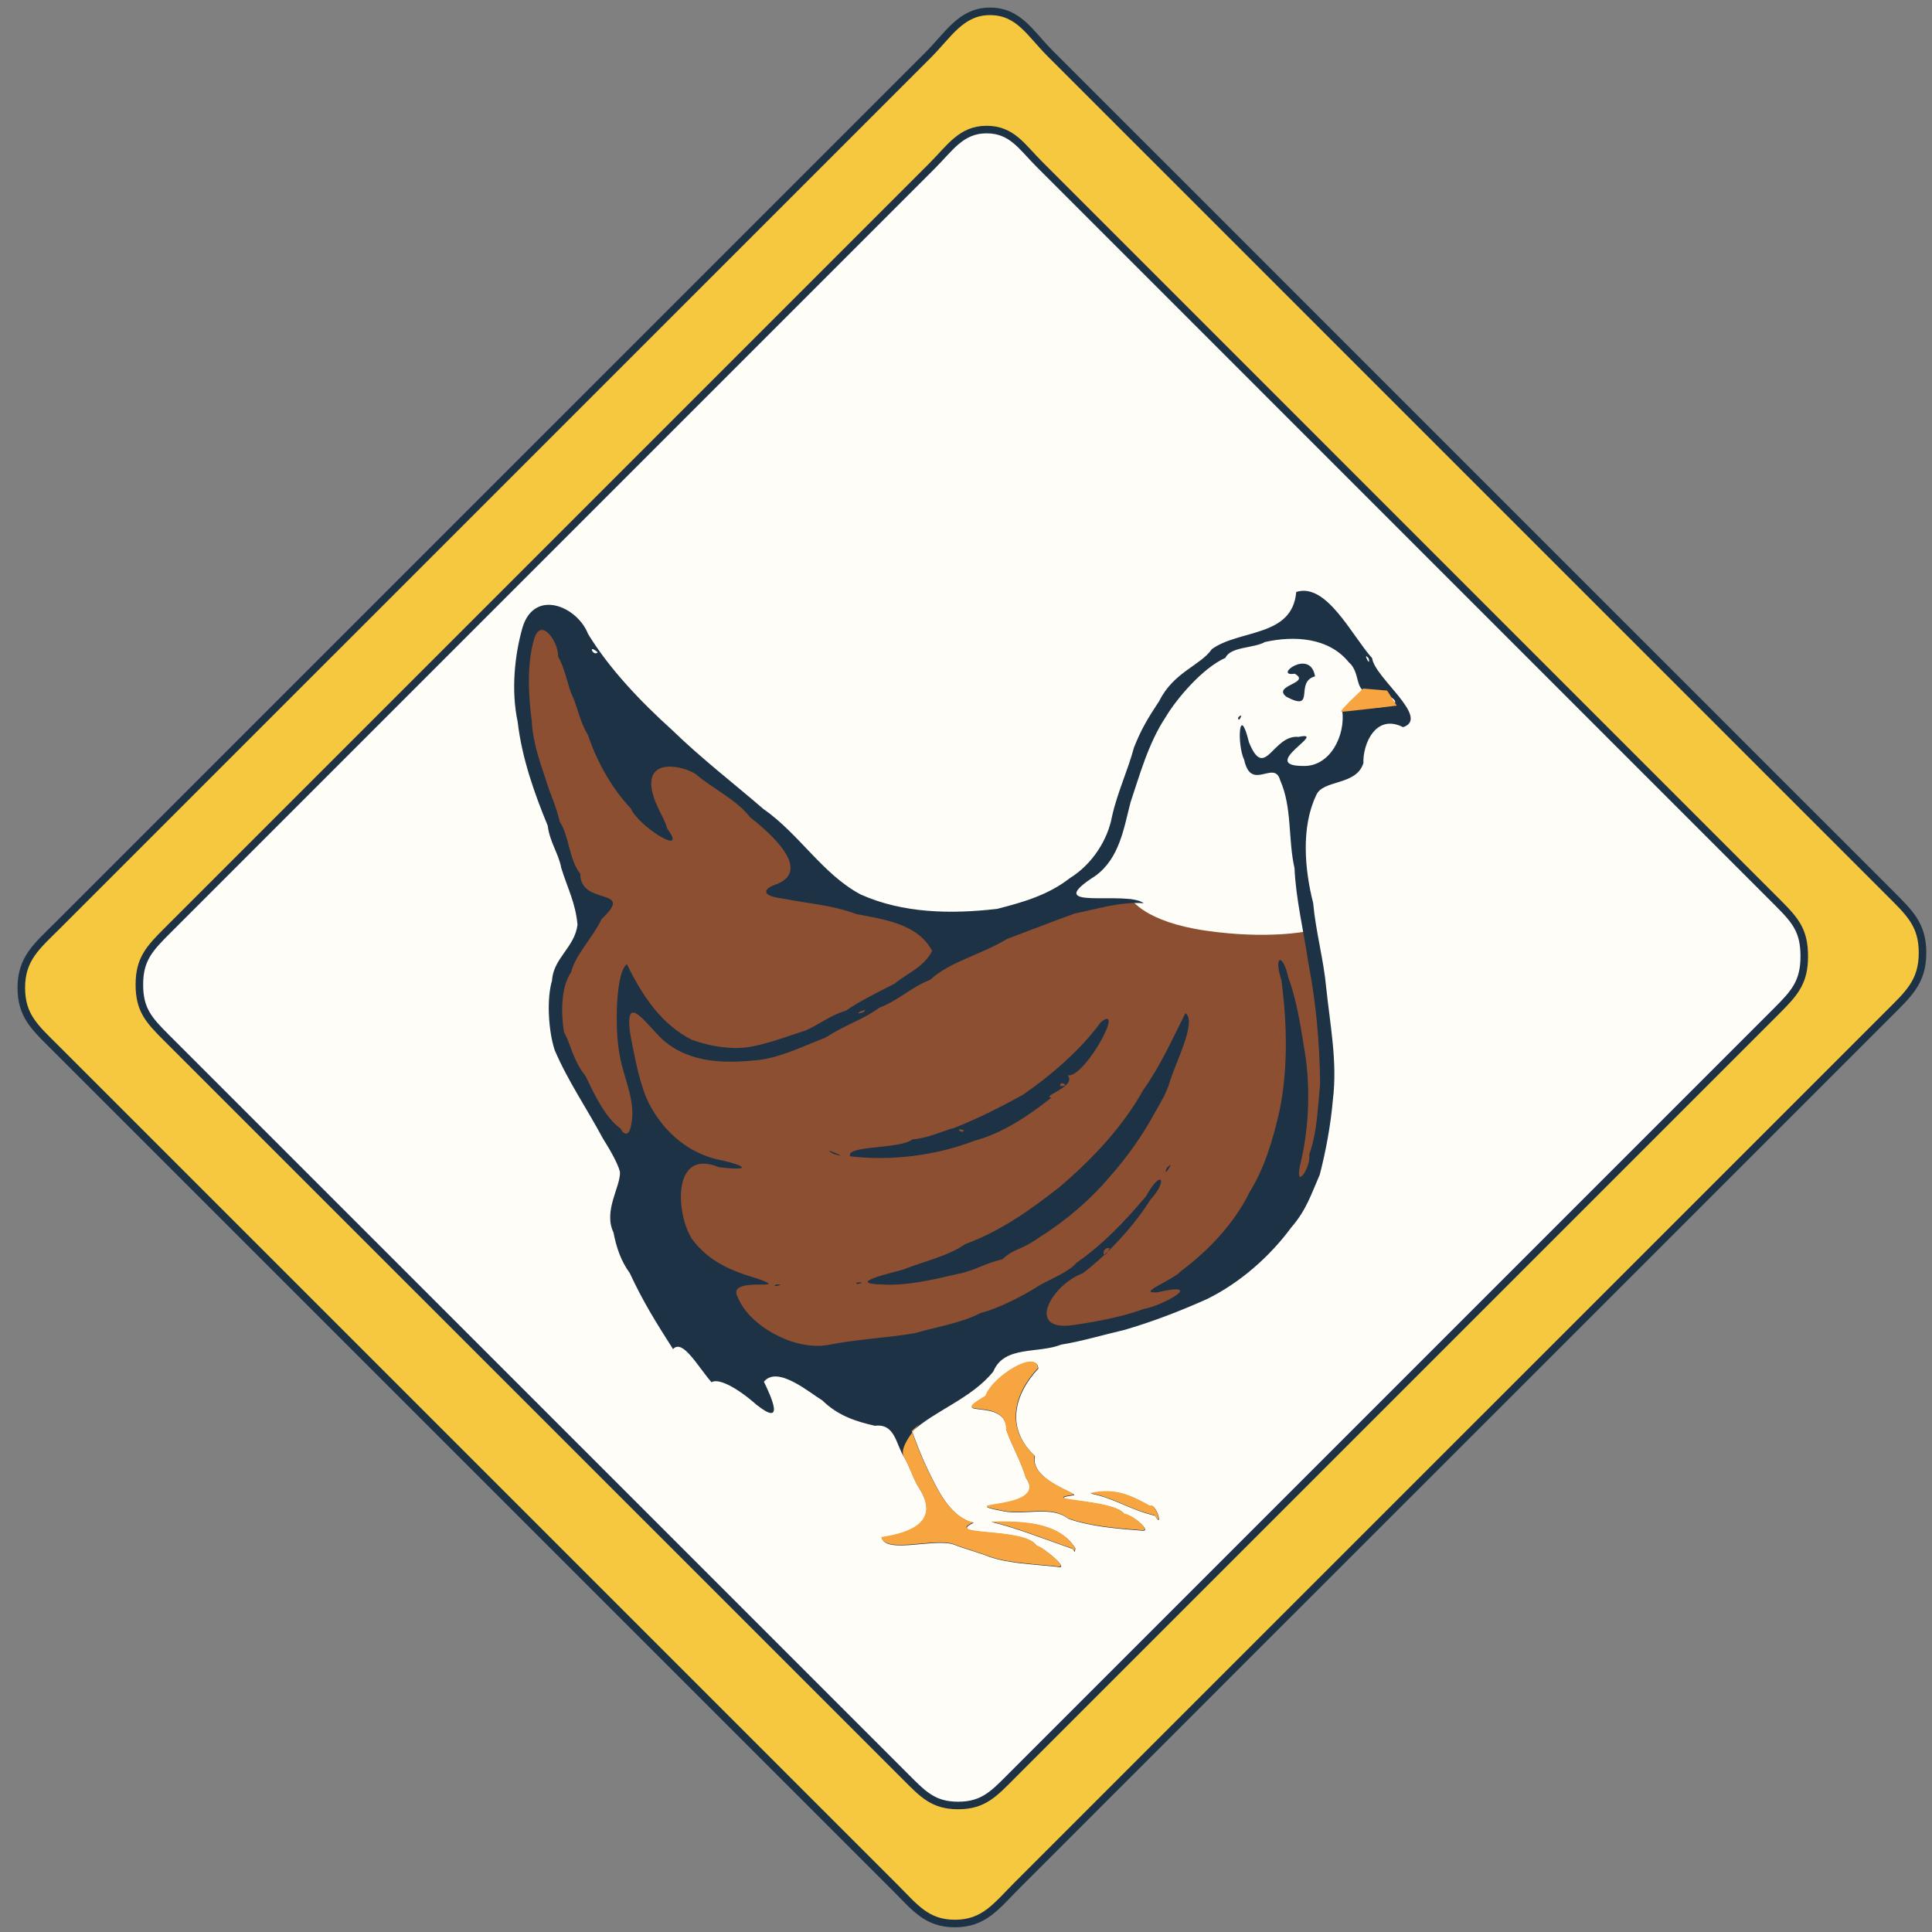 <?xml version="1.0" encoding="UTF-8" standalone="no"?>
<!-- Generator: Adobe Illustrator 27.5.0, SVG Export Plug-In . SVG Version: 6.00 Build 0)  -->

<svg
   version="1.1"
   x="0px"
   y="0px"
   viewBox="0 0 64 64"
   xml:space="preserve"
   id="svg35"
   sodipodi:docname="Poultry Animal Spawner.svg"
   width="64"
   height="64"
   inkscape:version="1.3.2 (091e20e, 2023-11-25, custom)"
   inkscape:export-filename="..\pngs\Poultry Spawner.png"
   inkscape:export-xdpi="96"
   inkscape:export-ydpi="96"
   xmlns:inkscape="http://www.inkscape.org/namespaces/inkscape"
   xmlns:sodipodi="http://sodipodi.sourceforge.net/DTD/sodipodi-0.dtd"
   xmlns="http://www.w3.org/2000/svg"
   xmlns:svg="http://www.w3.org/2000/svg"
   xmlns:rdf="http://www.w3.org/1999/02/22-rdf-syntax-ns#"
   xmlns:cc="http://creativecommons.org/ns#"
   xmlns:dc="http://purl.org/dc/elements/1.1/"><rect x="0" y="0" width="64" height="64" fill="#808080" stroke="none"/><title
   id="title44">Poultry Animal Spawner</title><defs
   id="defs35">
	

	
	

		
		
		
		
		
		
		
		
		
		
		
		
		
		
		
		
		
		
		
		
	</defs><sodipodi:namedview
   id="namedview35"
   pagecolor="#ffffff"
   bordercolor="#000000"
   borderopacity="0.25"
   inkscape:showpageshadow="2"
   inkscape:pageopacity="0.0"
   inkscape:pagecheckerboard="0"
   inkscape:deskcolor="#d1d1d1"
   inkscape:zoom="14.203125"
   inkscape:cx="35.907591"
   inkscape:cy="48.968097"
   inkscape:window-width="2809"
   inkscape:window-height="1580"
   inkscape:window-x="536"
   inkscape:window-y="390"
   inkscape:window-maximized="0"
   inkscape:current-layer="layer1" />


<g
   inkscape:groupmode="layer"
   id="layer1"
   inkscape:label="signage layer"
   style="display:inline"><g
     id="g56"><path
       d="M 32.682,4.293 C 31.843,4.293 31.476,4.897 30.873,5.5 l -1.807,1.807 -1.809,1.809 -1.809,1.807 -7.23,7.23 -7.23,7.23 -1.807,1.809 -1.809,1.807 -1.807,1.809 c -0.603,0.603 -0.947,0.956 -0.947,1.809 1.52e-5,0.825 0.306,1.165 0.889,1.748 l 1.748,1.75 1.75,1.748 1.748,1.75 6.998,6.996 6.996,6.996 1.75,1.748 1.748,1.75 1.75,1.748 c 0.583,0.583 0.924,0.957 1.748,0.957 0.852,-1.5e-5 1.206,-0.413 1.809,-1.016 l 1.807,-1.807 1.809,-1.809 1.807,-1.807 7.23,-7.23 7.23,-7.23 1.807,-1.807 1.809,-1.809 1.807,-1.807 c 0.603,-0.603 0.91,-0.957 0.91,-1.809 1.5e-5,-0.825 -0.269,-1.165 -0.852,-1.748 l -1.748,-1.75 -1.75,-1.75 -1.748,-1.748 -6.996,-6.996 -6.996,-6.998 -1.75,-1.748 -1.748,-1.75 -1.75,-1.748 C 33.847,4.858 33.52,4.293 32.682,4.293 Z"
       style="fill:#fffdf8;stroke:none;stroke-width:0.25;fill-opacity:1"
       id="path56" /><path
       d="M 32.794,0.376 C 31.84,0.376 31.421,1.149 30.734,1.835 l -2.059,2.059 -2.059,2.059 -2.059,2.059 -8.238,8.237 -8.238,8.237 -2.059,2.059 -2.059,2.059 c 0,0 -1.373,1.373 -2.059,2.059 -0.686,0.686 -1.198,1.089 -1.198,2.059 -1.458e-5,0.937 0.463,1.325 1.125,1.987 0.662,0.662 1.987,1.987 1.987,1.987 l 1.987,1.987 1.987,1.987 7.947,7.947 7.947,7.947 1.987,1.987 1.987,1.987 c 0,0 1.325,1.325 1.987,1.987 0.662,0.662 1.05,1.194 1.987,1.194 0.971,1.5e-5 1.373,-0.58 2.059,-1.267 0.686,-0.686 2.059,-2.059 2.059,-2.059 l 2.059,-2.059 2.059,-2.059 8.238,-8.237 8.238,-8.237 2.059,-2.059 2.059,-2.059 c 0,0 1.373,-1.373 2.059,-2.059 0.686,-0.686 1.163,-1.089 1.163,-2.059 1.5e-5,-0.937 -0.428,-1.325 -1.09,-1.987 -0.662,-0.662 -1.987,-1.987 -1.987,-1.987 L 58.622,25.605 56.636,23.618 48.688,15.671 40.741,7.723 38.754,5.736 36.767,3.75 34.78,1.763 C 34.118,1.1 33.747,0.376 32.794,0.376 Z M 32.681,4.292 c 0.838,1.53e-5 1.166,0.565 1.749,1.149 l 1.749,1.749 1.749,1.749 1.749,1.749 6.996,6.997 6.996,6.997 1.749,1.749 1.749,1.749 c 0,0 1.166,1.166 1.749,1.749 0.583,0.583 0.852,0.925 0.852,1.749 -1.6e-5,0.852 -0.308,1.205 -0.911,1.808 -0.603,0.603 -1.808,1.808 -1.808,1.808 l -1.808,1.808 -1.808,1.808 -7.23,7.23 -7.23,7.23 -1.808,1.808 -1.808,1.808 c 0,0 -1.205,1.205 -1.808,1.808 -0.603,0.603 -0.955,1.015 -1.808,1.015 -0.825,1.5e-5 -1.166,-0.374 -1.749,-0.957 -0.583,-0.583 -1.749,-1.749 -1.749,-1.749 l -1.749,-1.749 -1.749,-1.749 -6.997,-6.996 -6.997,-6.996 -1.749,-1.749 -1.749,-1.749 c 0,0 -1.166,-1.166 -1.749,-1.749 -0.583,-0.583 -0.887,-0.924 -0.887,-1.749 -1.58e-5,-0.852 0.343,-1.205 0.946,-1.808 0.603,-0.603 1.808,-1.808 1.808,-1.808 l 1.808,-1.808 1.808,-1.808 7.231,-7.231 7.231,-7.231 1.808,-1.808 1.808,-1.808 1.808,-1.808 c 0.603,-0.603 0.969,-1.207 1.808,-1.207 z"
       style="fill:#f6c840;fill-opacity:1;stroke:#1d3244;stroke-width:0.25;stroke-opacity:1"
       id="path55"
       sodipodi:nodetypes="zzcccccccssscccccccssscccccccsssccccccczzzzcccccccssscccccccssscccccccsssccccccczz"
       inkscape:label="holder" /></g></g><g
   id="g45"
   style="display:inline;fill:#1d3244;fill-opacity:1;stroke:none;stroke-opacity:1"
   inkscape:label="poultry"
   transform="matrix(0.725,0,0,0.725,8.818,12.433)"><path
     style="fill:#8c4f31;fill-opacity:1;stroke:none;stroke-width:0.3;stroke-dasharray:none;stroke-opacity:1"
     d="m 12.375,11.281 9.531,8.344 4.531,4.5 5.594,1.25 7.5,-1.438 c 0,0 0.594,1.031 3.406,1.438 2.812,0.406 4.594,0.031 4.594,0.031 0,0 1.031,4.344 1.062,5.625 0.031,1.281 -0.844,5.438 -0.844,5.438 0,0 -4.438,5.375 -5.531,5.781 -1.094,0.406 -7.75,1.906 -7.75,1.906 l -10.25,0.625 L 21.438,43.125 16.125,35.188 c 0,0 -2.094,-2.969 -2.75,-4.812 -0.656,-1.844 1.25,-5.062 1.25,-5.062 L 14,22.469 c 0,0 -1.375,-3.062 -1.75,-4.969 -0.375,-1.906 -0.5,-3.969 -0.5,-3.969 z"
     id="path52" /><path
     style="display:inline;fill:#1d3244;fill-opacity:1;stroke:none;stroke-opacity:1"
     d="m 36.102,54.437 c -1.081,-0.116 -2.337,-0.146 -3.261,-0.531 -0.488,-0.174 -0.944,-0.296 -1.463,-0.494 -0.897,-0.27 -3.066,0.449 -3.259,-0.309 1.396,-0.205 2.69,-0.731 1.716,-2.263 -0.271,-0.411 -0.435,-1.012 -0.67,-1.381 -0.394,-0.588 -0.414,-1.582 -1.353,-1.462 -0.907,-0.205 -1.702,-0.476 -2.398,-1.157 -0.572,-0.342 -2.052,-1.621 -2.672,-0.856 0.353,0.732 0.972,2.097 -0.345,1.047 -0.924,-0.813 -1.748,-1.218 -2.048,-1.022 -0.634,-0.725 -1.32,-2 -1.76,-1.515 -0.792,-1.242 -1.379,-2.184 -1.973,-3.467 -0.413,-0.564 -0.621,-1.199 -0.748,-1.863 -0.478,-0.998 0.34,-2.106 0.295,-2.774 -0.115,-0.441 -0.521,-1.111 -0.781,-1.525 -0.711,-1.334 -1.593,-2.61 -2.201,-4.034 -0.296,-0.917 -0.368,-2.352 -0.12,-3.18 0.059,-1.026 1.032,-1.505 1.164,-2.547 -0.095,-1.021 -0.466,-1.69 -0.746,-2.605 -0.11,-0.631 -0.529,-1.18 -0.615,-1.919 -0.596,-1.442 -1.182,-3.081 -1.374,-4.75 -0.306,-1.43 -0.138,-3.051 0.222,-4.31 0.553,-1.803 2.514,-0.948 2.993,0.295 0.97,1.589 2.394,3.086 3.845,4.395 1.325,1.29 2.862,2.475 4.167,3.604 1.631,1.131 2.705,2.983 4.451,3.91 1.922,0.856 4.106,0.902 6.23,0.655 1.161,-0.297 2.327,-0.626 3.316,-1.401 1.038,-0.641 1.736,-1.755 1.934,-2.827 0.242,-1.089 0.728,-2.113 1.001,-3.142 0.322,-0.812 0.613,-1.31 1.16,-2.136 0.655,-1.316 1.881,-1.612 2.4,-2.363 1.277,-0.914 3.675,-0.533 3.855,-2.611 1.382,-0.444 2.536,1.987 3.469,3.027 0.107,0.888 2.679,2.728 1.412,3.152 -1.228,-0.634 -1.843,0.741 -1.812,1.642 -0.33,1.05 -1.866,0.737 -2.159,1.473 -0.699,1.463 -0.523,3.403 -0.137,4.918 0.119,1.312 0.476,2.569 0.595,3.854 0.174,1.695 0.521,3.4 0.307,5.13 -0.102,1.184 -0.331,2.387 -0.599,3.425 -0.395,0.905 -0.613,1.621 -1.306,2.419 -0.972,1.317 -2.326,2.521 -3.845,3.267 -1.211,0.544 -2.494,1.038 -3.767,1.409 -0.971,0.226 -1.977,0.527 -2.897,0.674 -1.044,0.42 -2.609,0.03 -3.099,1.223 -0.973,1.227 -2.708,1.807 -3.713,2.751 0.327,0.892 0.623,1.604 1.066,2.441 0.176,0.326 0.766,1.52 1.75,1.727 -1.409,0.633 2.361,0.214 2.867,1.047 0.293,0.054 1.65,1.17 0.908,0.959 z M 25.832,44.273 c 1.224,-0.236 2.56,-0.292 3.799,-0.507 0.931,-0.274 2.137,-0.458 3.005,-0.921 0.933,-0.241 2.069,-0.856 2.734,-1.288 0.526,-0.287 1.321,-0.607 1.643,-0.999 1.176,-0.814 2.204,-1.877 3.187,-3.047 0.736,-1.326 0.993,-0.682 0.2,0.156 -0.721,1.157 -1.898,2.456 -3.091,3.361 -1.458,0.541 -2.699,2.775 -0.286,2.345 1.022,-0.15 2.165,-0.375 3.072,-0.714 0.826,-0.128 2.916,-1.283 0.624,-0.762 -1.008,0.077 0.75,-0.571 1.076,-0.966 1.281,-0.955 2.451,-2.2 3.148,-3.628 0.698,-1.131 1.061,-2.406 1.353,-3.676 0.399,-1.918 0.35,-4.03 0.092,-5.982 -0.38,-1.2 0.081,-1.221 0.31,-0.145 0.329,0.872 0.543,2.045 0.708,3.111 0.332,1.816 0.255,3.801 -0.175,5.516 -0.221,1.122 0.509,0.08 0.427,-0.531 0.361,-0.978 0.386,-2.1 0.497,-3.216 -0.017,-1.922 -0.197,-3.795 -0.55,-5.609 -0.201,-1.386 -0.555,-2.82 -0.62,-4.253 -0.301,-1.332 -0.101,-2.767 -0.656,-4.018 -0.265,-0.962 -1.32,0.549 -1.642,-0.926 -0.344,-0.719 -0.235,-2.654 0.217,-0.807 0.735,1.803 1.08,-0.361 2.267,-0.246 1.421,-0.296 -1.901,1.336 0.226,1.328 1.215,0.03 1.928,-1.394 1.769,-2.541 0.663,-0.148 3.92,0.011 1.595,-0.901 -1.16,0.322 -0.658,-0.753 -1.293,-1.293 -0.915,-1.139 -2.503,-1.227 -3.834,-0.928 -0.511,0.292 -1.577,0.206 -1.804,0.722 -1.048,0.466 -2.238,1.875 -2.734,2.711 -0.79,1.191 -1.186,2.652 -1.603,3.891 -0.302,1.151 -0.492,2.549 -1.604,3.359 -2.607,1.665 1.403,0.639 2.208,1.251 -1.084,-0.078 -2.194,0.282 -3.146,0.468 -0.99,0.352 -2.095,0.79 -3.103,1.166 -1.178,0.721 -2.622,1.037 -3.508,1.866 -0.846,0.321 -1.469,0.957 -2.334,1.278 -0.798,0.583 -1.382,0.685 -2.47,1.371 -0.894,0.34 -1.831,0.813 -2.849,0.991 -1.644,0.204 -3.325,0.193 -4.568,-0.903 -0.709,-0.652 -1.789,-2.307 -1.477,-0.214 0.201,1.015 0.334,1.816 0.696,2.798 0.61,1.416 1.819,2.613 3.467,2.926 1.095,0.24 1.421,0.499 -0.122,0.313 -2.141,-0.889 -1.979,2.125 -1.22,3.295 0.778,1.036 1.808,1.453 2.984,1.798 1.704,0.613 -1.47,-0.167 -0.901,0.845 0.306,0.781 1.13,1.431 1.832,1.764 0.661,0.345 1.618,0.59 2.451,0.391 z m -2.567,-2.723 c 0.566,-0.062 -0.186,0.173 0,0 z m 4.9,-0.007 c -1.773,-0.047 0.44,-0.532 0.955,-0.689 0.962,-0.384 2.058,-0.614 2.82,-1.159 1.575,-0.568 2.959,-1.546 4.309,-2.606 1.483,-1.262 2.89,-2.75 3.826,-4.436 0.785,-1.102 1.309,-2.286 1.925,-3.51 0.56,0.374 -0.522,2.398 -0.737,3.221 -0.172,0.499 -0.386,0.852 -0.646,1.303 -0.582,1.072 -1.258,2.037 -2.092,2.972 -0.826,0.985 -1.935,1.955 -3.188,2.742 -0.98,0.684 -1.063,0.443 -1.703,1.008 -0.76,0.176 -1.347,0.549 -2.019,0.668 -1.043,0.236 -2.291,0.551 -3.451,0.486 z m -1.175,-0.091 c 0.566,-0.062 -0.186,0.173 0,0 z m 14.155,-5.222 c 0.485,-0.532 -0.235,0.574 0,0 z m -14.461,-0.544 c -0.234,-0.509 2.281,-0.319 2.844,-0.774 0.702,-0.048 1.418,-0.402 1.892,-0.518 1.076,-0.421 2.155,-0.967 3.161,-1.523 1.314,-0.912 2.631,-2.052 3.554,-3.314 1.144,-0.916 -0.731,2.556 -1.511,2.427 0.424,0.521 -1.246,0.957 -0.747,1.02 -1.052,0.835 -2.23,1.627 -3.532,1.975 -1.678,0.654 -3.779,0.935 -5.66,0.706 z m 5.2,-1.186 c -0.484,-0.167 -0.07,0.202 0,0 z m 4.634,-2.059 c -0.192,-0.284 -0.439,0.168 0,0 z m -10.588,3.136 c -0.813,-0.428 0.993,0.304 0,0 z m 18.48,-19.938 c 0.301,-0.327 -0.004,0.33 0,0 z m 2.207,-0.949 c -0.686,-0.526 1.156,-0.62 0.377,-1.056 -1.02,0.159 0.711,-1.196 0.929,0.12 -0.957,0.255 0.067,1.656 -1.305,0.936 z M 38.537,39.877 c -0.424,-0.065 -0.311,0.719 0,0 z M 16.654,34.357 c 0.298,-1.18 -0.349,-2.247 -0.515,-3.37 -0.215,-1.102 -0.174,-3.755 0.345,-4.077 0.684,1.408 1.555,2.738 2.965,3.453 0.854,0.301 1.982,0.518 3.001,0.249 0.725,-0.16 1.452,-0.44 2.197,-0.677 0.638,-0.281 1.123,-0.694 1.843,-0.906 0.586,-0.411 1.428,-0.828 2.224,-1.232 0.588,-0.491 1.337,-0.749 1.714,-1.497 C 29.766,25.037 28.166,24.854 26.946,24.612 25.849,24.198 24.74,24.134 23.607,23.908 22.587,23.784 22.672,23.456 23.376,23.231 24.938,22.55 22.95,20.851 22.107,20.189 21.474,19.37 20.388,18.883 19.627,18.223 c -0.558,-0.372 -2.281,-0.776 -2.003,0.734 0.153,0.744 0.561,1.229 0.698,1.75 1.008,1.362 -1.339,-0.118 -1.66,-0.916 -0.907,-0.957 -1.567,-2.186 -1.958,-3.351 -0.403,-0.669 -0.453,-1.254 -0.771,-1.924 -0.184,-0.494 -0.308,-1.172 -0.595,-1.666 0.026,-0.675 -0.794,-1.846 -1.098,-0.793 -0.334,1.148 -0.263,2.515 -0.105,3.746 0.047,0.949 0.378,1.895 0.645,2.678 0.175,0.615 0.476,1.19 0.631,1.917 0.425,0.605 0.429,1.76 0.94,2.372 -0.004,1.519 2.56,0.58 0.973,2.075 -0.379,0.82 -1.201,1.632 -1.393,2.43 -0.463,0.664 -0.464,1.825 -0.329,2.716 0.33,0.617 0.428,1.333 0.987,2.018 0.335,0.699 0.892,1.924 1.61,2.411 0.1,0.228 0.339,0.403 0.455,-0.063 z m 10.701,-5.368 c -0.694,0.238 0.038,0.184 0,0 z M 50.375,12.937 c -0.314,-0.386 0.107,0.486 0,0 z M 15.147,12.658 c -0.485,-0.425 -0.201,0.214 0,0 z m 21.701,40.968 c -1.121,-0.393 -2.7,-1.008 -3.712,-1.23 1.331,-0.023 3.078,-0.024 3.837,1.205 l -0.028,0.166 -0.097,-0.141 z m 3.147,-0.839 c -1.115,-0.084 -2.35,-0.19 -3.336,-0.539 -0.795,-0.619 -1.994,-0.146 -2.984,-0.348 -2.455,-0.463 2.128,-0.009 1.044,-1.513 -0.215,-0.749 -0.62,-1.416 -0.894,-2.191 0.041,-1.548 -2.815,-0.446 -0.946,-1.548 0.326,-0.904 2.348,-2.143 2.402,-1.263 -1.089,1.158 -1.526,2.737 -0.153,3.995 -0.26,1.105 2.07,1.741 1.766,1.793 -1.719,0.243 1.923,0.205 2.315,0.865 0.323,-0.01 1.34,0.827 0.786,0.749 z m 0.614,-0.681 c -1.096,-0.25 -1.863,-0.806 -2.939,-1.012 1.105,-0.255 1.816,0.07 2.728,0.581 0.262,-0.177 0.617,1.1 0.211,0.431 z"
     id="path47"
     sodipodi:nodetypes="ccccccccccccccccccccccccccccccccccccccccccccccccccccsccccccccccccccccccccccccccccccccccccccccccccccccccsscccccccccccccccccccsccccccccscccccccccccccccccccccccccccccccccccccccccccccccccccsccccsccccccccccccccc" /><path
     d="m 36.084,54.414 c -1.081,-0.116 -2.337,-0.146 -3.261,-0.531 -0.488,-0.174 -0.944,-0.296 -1.463,-0.494 -0.897,-0.27 -3.066,0.449 -3.259,-0.309 1.396,-0.205 2.69,-0.731 1.716,-2.263 -0.271,-0.411 -0.435,-1.012 -0.67,-1.381 -0.394,-0.588 1.352,-2.139 0.347,-1.195 0.327,0.892 0.623,1.604 1.066,2.441 0.176,0.326 0.766,1.52 1.75,1.727 -1.409,0.633 2.361,0.214 2.867,1.047 0.293,0.054 1.65,1.17 0.908,0.959 z m 0.745,-0.811 c -1.121,-0.393 -2.7,-1.008 -3.712,-1.23 1.331,-0.023 3.078,-0.024 3.837,1.205 l -0.028,0.166 -0.097,-0.141 z m 3.147,-0.839 c -1.115,-0.084 -2.35,-0.19 -3.336,-0.539 -0.795,-0.619 -1.994,-0.146 -2.984,-0.348 -2.455,-0.463 2.128,-0.009 1.044,-1.513 -0.215,-0.749 -0.62,-1.416 -0.894,-2.191 0.041,-1.548 -2.815,-0.446 -0.946,-1.548 0.326,-0.904 2.348,-2.143 2.402,-1.263 -1.089,1.158 -1.526,2.737 -0.153,3.995 -0.26,1.105 2.07,1.741 1.766,1.793 -1.719,0.243 1.923,0.205 2.315,0.865 0.323,-0.01 1.34,0.827 0.786,0.749 z m 0.614,-0.681 c -1.096,-0.25 -1.863,-0.806 -2.939,-1.012 1.105,-0.255 1.816,0.07 2.728,0.581 0.262,-0.177 0.617,1.1 0.211,0.431 z"
     style="display:inline;fill:#f6a540;fill-opacity:1;stroke:none;stroke-opacity:1"
     id="path1-8" /><path
     style="fill:#f6a540;fill-opacity:1;stroke:none;stroke-width:0.3;stroke-dasharray:none;stroke-opacity:1"
     d="m 50.125,14.312 c 0,0 -1.156,1.062 -1,1.062 0.156,0 2.531,-0.281 2.531,-0.281 l -0.438,-0.688 z"
     id="path53" /></g></svg>
